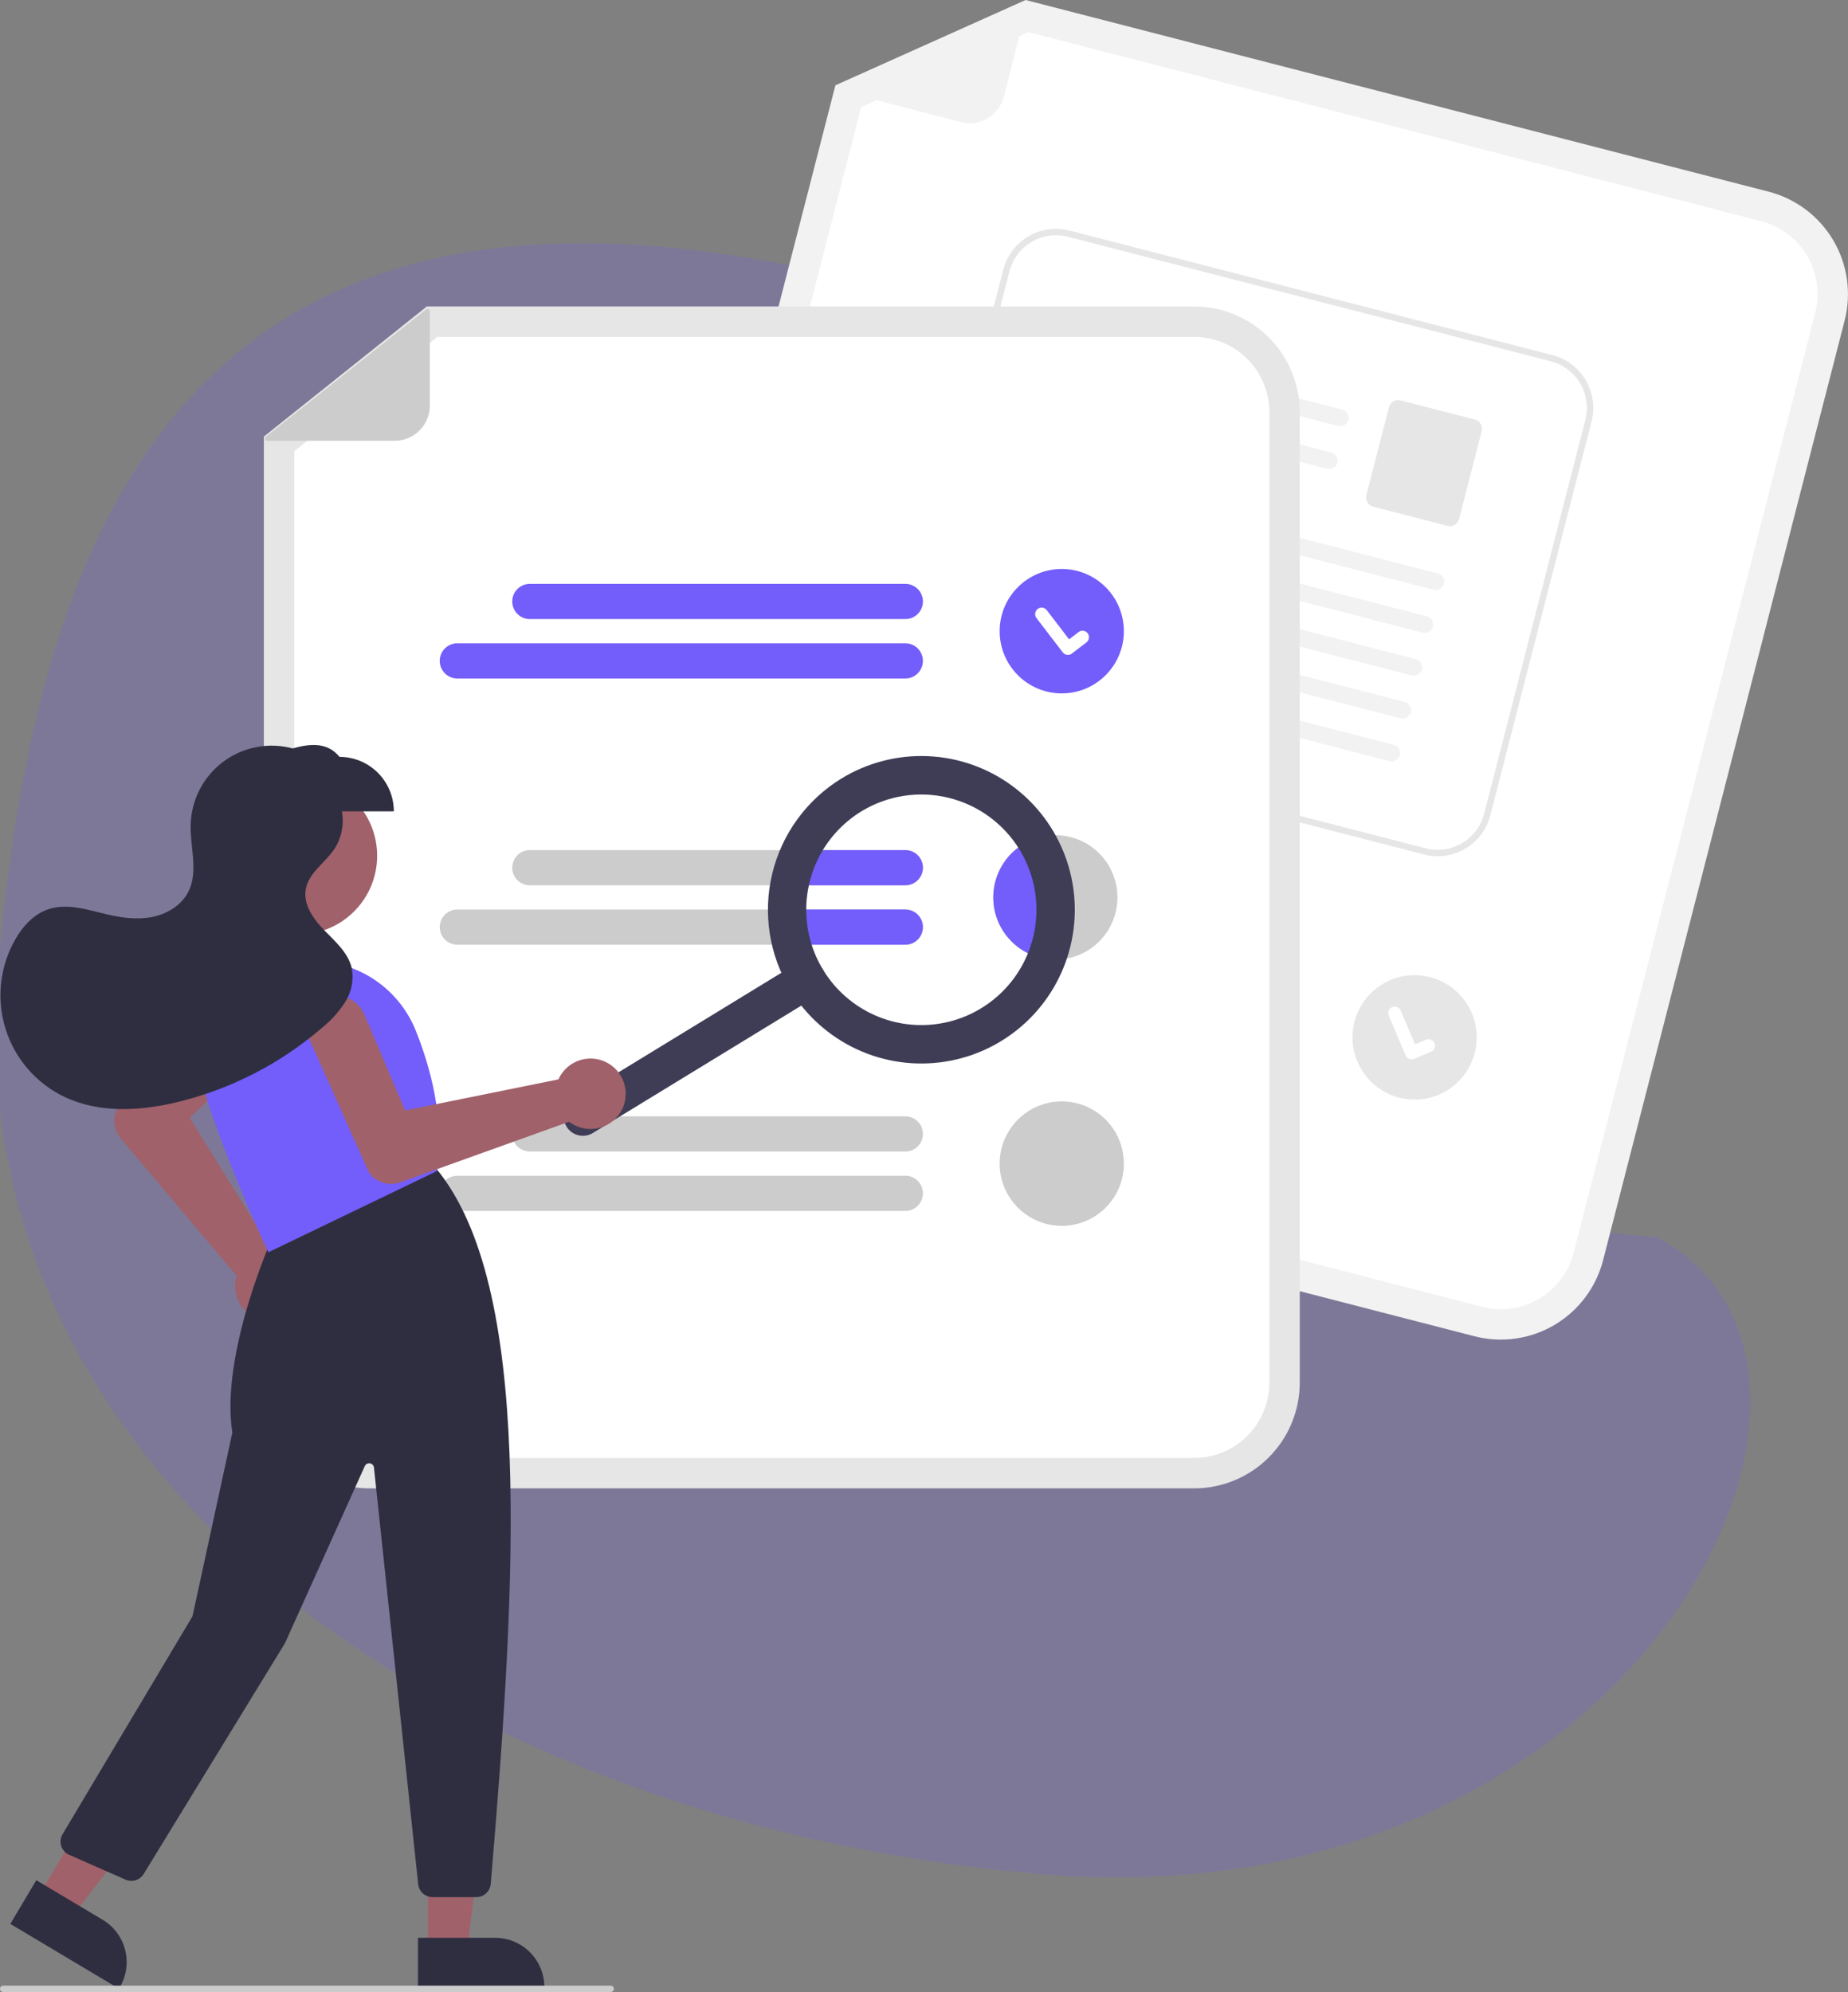 <svg width="423" height="456" viewBox="0 0 423 456" fill="none" xmlns="http://www.w3.org/2000/svg">
<rect x="0" y="0" width="423" height="456" fill="#808080" stroke="none"/>
<g clip-path="url(#clip0_63_1255)">
<path d="M-0.485 222.59C-10.062 336.85 101.895 417.58 238.551 429.034C375.207 440.488 436.555 313.134 379.2 283.198C175.966 266.164 314.126 125.602 236.407 76.14C51.43 12.207 9.092 108.331 -0.485 222.59Z" fill="#735DFB" fill-opacity="0.2"/>
<path d="M154.679 258.719L337.527 305.893C343.729 307.486 350.309 306.549 355.822 303.287C361.336 300.025 365.333 294.706 366.937 288.496L422.235 73.353C423.824 67.139 422.889 60.547 419.633 55.023C416.378 49.499 411.068 45.494 404.87 43.888L234.76 0L191.22 19.528L137.314 229.254C135.724 235.468 136.66 242.06 139.915 247.584C143.171 253.108 148.48 257.113 154.679 258.719V258.719Z" fill="#F2F2F2"/>
<path d="M403.135 50.633C407.55 51.777 411.331 54.629 413.649 58.563C415.967 62.496 416.633 67.191 415.501 71.616L360.203 286.759C359.061 291.181 356.215 294.969 352.289 297.292C348.362 299.615 343.677 300.282 339.26 299.148L156.412 251.974C151.998 250.83 148.217 247.978 145.899 244.044C143.581 240.111 142.914 235.416 144.046 230.991L197.117 24.515L235.381 7.353L403.135 50.633Z" fill="white"/>
<path d="M191.684 20.638L219.982 27.939C222.048 28.472 224.241 28.16 226.078 27.074C227.914 25.987 229.245 24.214 229.777 22.144L235.159 1.204C235.183 1.113 235.18 1.016 235.152 0.926C235.123 0.836 235.07 0.756 234.997 0.694C234.925 0.633 234.837 0.594 234.744 0.58C234.65 0.567 234.555 0.58 234.469 0.619L191.605 19.69C191.51 19.732 191.43 19.803 191.377 19.893C191.324 19.983 191.3 20.088 191.308 20.192C191.317 20.296 191.358 20.395 191.425 20.475C191.492 20.555 191.583 20.612 191.684 20.638V20.638Z" fill="#F2F2F2"/>
<path d="M206.572 204.365L289.82 225.843C290.331 225.975 290.863 226.005 291.386 225.93C291.909 225.856 292.413 225.68 292.867 225.411C293.322 225.141 293.72 224.785 294.037 224.362C294.354 223.94 294.585 223.458 294.717 222.946C294.849 222.433 294.879 221.9 294.805 221.376C294.73 220.852 294.554 220.348 294.286 219.892C294.017 219.437 293.662 219.038 293.24 218.72C292.817 218.402 292.337 218.171 291.825 218.039L208.578 196.561C208.066 196.429 207.534 196.4 207.011 196.474C206.488 196.548 205.985 196.725 205.53 196.994C205.075 197.263 204.678 197.619 204.36 198.042C204.043 198.465 203.812 198.946 203.68 199.459C203.548 199.971 203.519 200.504 203.593 201.028C203.667 201.552 203.843 202.056 204.112 202.512C204.38 202.968 204.736 203.366 205.158 203.684C205.58 204.002 206.06 204.233 206.572 204.365Z" fill="#CCCCCC"/>
<path d="M187.121 213.39L286.434 239.012C287.467 239.279 288.564 239.123 289.482 238.58C290.401 238.036 291.066 237.15 291.332 236.115C291.598 235.08 291.443 233.982 290.9 233.062C290.358 232.141 289.473 231.475 288.44 231.208L189.127 205.586C188.094 205.32 186.999 205.477 186.081 206.02C185.163 206.563 184.499 207.45 184.233 208.484C183.967 209.518 184.122 210.616 184.663 211.536C185.205 212.456 186.089 213.123 187.121 213.39V213.39Z" fill="#CCCCCC"/>
<path d="M323.797 251.71C315.946 251.71 309.582 245.334 309.582 237.469C309.582 229.604 315.946 223.228 323.797 223.228C331.647 223.228 338.011 229.604 338.011 237.469C338.011 245.334 331.647 251.71 323.797 251.71Z" fill="#E6E6E6"/>
<path d="M215.423 167.095L325.985 195.609C329.18 196.429 332.569 195.946 335.41 194.266C338.25 192.585 340.309 189.845 341.134 186.645L364.304 96.468C365.123 93.266 364.641 89.871 362.963 87.025C361.286 84.18 358.551 82.117 355.357 81.29L244.796 52.776C241.6 51.956 238.211 52.439 235.371 54.119C232.531 55.8 230.472 58.54 229.646 61.739L206.476 151.917C205.658 155.118 206.14 158.514 207.817 161.36C209.494 164.205 212.23 166.268 215.423 167.095Z" fill="white"/>
<path d="M215.423 167.095L325.985 195.609C329.18 196.429 332.569 195.946 335.41 194.266C338.25 192.585 340.309 189.845 341.134 186.645L364.304 96.468C365.123 93.266 364.641 89.871 362.963 87.025C361.286 84.18 358.551 82.117 355.357 81.29L244.796 52.776C241.6 51.956 238.211 52.439 235.371 54.119C232.531 55.8 230.472 58.54 229.646 61.739L206.476 151.917C205.658 155.118 206.14 158.514 207.817 161.36C209.494 164.205 212.23 166.268 215.423 167.095ZM354.992 82.71C357.81 83.44 360.224 85.26 361.703 87.77C363.183 90.281 363.609 93.278 362.887 96.102L339.717 186.28C338.988 189.103 337.172 191.521 334.666 193.003C332.16 194.486 329.169 194.913 326.35 194.189L215.788 165.675C212.97 164.945 210.557 163.125 209.077 160.614C207.597 158.104 207.171 155.107 207.894 152.283L231.063 62.105C231.792 59.282 233.609 56.864 236.115 55.381C238.621 53.898 241.611 53.472 244.431 54.196L354.992 82.71Z" fill="#E6E6E6"/>
<path d="M250.405 83.097L306.204 97.487C306.692 97.624 307.213 97.57 307.662 97.336C308.112 97.102 308.456 96.706 308.625 96.227C308.704 95.978 308.731 95.714 308.705 95.454C308.678 95.193 308.599 94.94 308.473 94.711C308.346 94.482 308.174 94.281 307.967 94.121C307.76 93.961 307.522 93.844 307.269 93.779L250.469 79.13C248.175 80.295 248.779 82.677 250.406 83.097L250.405 83.097Z" fill="#F2F2F2"/>
<path d="M247.885 92.903L303.684 107.293C304.172 107.43 304.694 107.375 305.143 107.141C305.592 106.908 305.936 106.511 306.106 106.033C306.184 105.783 306.211 105.52 306.185 105.259C306.159 104.998 306.08 104.746 305.953 104.517C305.826 104.288 305.654 104.087 305.447 103.927C305.24 103.766 305.003 103.65 304.75 103.585L247.95 88.936C245.655 90.101 246.259 92.483 247.886 92.903L247.885 92.903Z" fill="#F2F2F2"/>
<path d="M314.312 115.987L331.341 120.379C331.898 120.522 332.488 120.438 332.982 120.145C333.476 119.853 333.835 119.376 333.978 118.819L339.151 98.685C339.294 98.128 339.21 97.537 338.918 97.041C338.626 96.546 338.15 96.187 337.594 96.043L320.565 91.651C320.009 91.509 319.419 91.593 318.924 91.885C318.43 92.178 318.072 92.655 317.928 93.212L312.755 113.345C312.612 113.903 312.696 114.494 312.988 114.989C313.28 115.484 313.756 115.843 314.312 115.987V115.987Z" fill="#E6E6E6"/>
<path d="M242.889 113.022L328.048 134.985C328.536 135.121 329.057 135.067 329.507 134.833C329.956 134.599 330.3 134.203 330.469 133.725C330.548 133.475 330.575 133.212 330.549 132.951C330.523 132.69 330.444 132.438 330.317 132.209C330.19 131.98 330.018 131.779 329.811 131.618C329.604 131.458 329.367 131.342 329.113 131.277L242.952 109.056C240.658 110.22 241.262 112.603 242.889 113.022L242.889 113.022Z" fill="#F2F2F2"/>
<path d="M240.369 122.831L325.528 144.794C326.016 144.93 326.537 144.876 326.987 144.642C327.436 144.408 327.78 144.012 327.949 143.534C328.028 143.284 328.055 143.02 328.029 142.76C328.003 142.499 327.924 142.246 327.797 142.017C327.67 141.788 327.498 141.587 327.291 141.427C327.084 141.267 326.847 141.15 326.593 141.085L240.432 118.864C238.138 120.029 238.742 122.411 240.369 122.831V122.831Z" fill="#F2F2F2"/>
<path d="M237.85 132.633L323.01 154.596C323.497 154.732 324.019 154.678 324.468 154.444C324.918 154.21 325.262 153.814 325.431 153.336C325.509 153.086 325.537 152.823 325.51 152.562C325.484 152.301 325.405 152.049 325.278 151.819C325.151 151.59 324.979 151.39 324.772 151.229C324.565 151.069 324.328 150.953 324.075 150.887L237.914 128.667C235.619 129.831 236.223 132.214 237.85 132.633V132.633Z" fill="#F2F2F2"/>
<path d="M235.33 142.441L320.489 164.404C320.977 164.54 321.499 164.486 321.948 164.252C322.398 164.018 322.742 163.622 322.911 163.144C322.989 162.894 323.017 162.631 322.99 162.37C322.964 162.109 322.885 161.857 322.758 161.628C322.631 161.398 322.459 161.198 322.252 161.037C322.045 160.877 321.808 160.761 321.555 160.695L235.394 138.475C233.099 139.639 233.703 142.022 235.33 142.441L235.33 142.441Z" fill="#F2F2F2"/>
<path d="M232.812 152.245L317.971 174.207C318.459 174.344 318.98 174.289 319.43 174.055C319.879 173.822 320.223 173.425 320.392 172.947C320.471 172.697 320.498 172.434 320.472 172.173C320.446 171.912 320.367 171.66 320.24 171.431C320.113 171.202 319.941 171.001 319.734 170.841C319.527 170.68 319.29 170.564 319.036 170.499L232.875 148.278C230.581 149.443 231.184 151.825 232.812 152.245V152.245Z" fill="#F2F2F2"/>
<path d="M322.748 242.461C323.057 242.542 323.384 242.519 323.68 242.397L323.698 242.389L327.571 240.745C327.75 240.668 327.913 240.557 328.05 240.418C328.187 240.279 328.295 240.114 328.368 239.932C328.442 239.751 328.478 239.557 328.477 239.362C328.475 239.166 328.435 238.973 328.358 238.793C328.282 238.613 328.171 238.45 328.031 238.313C327.892 238.176 327.727 238.068 327.546 237.995C327.365 237.922 327.172 237.886 326.976 237.888C326.781 237.89 326.588 237.93 326.409 238.007L323.9 239.076L320.612 231.327C320.535 231.147 320.425 230.984 320.286 230.848C320.146 230.711 319.982 230.603 319.801 230.53C319.62 230.457 319.427 230.42 319.232 230.422C319.037 230.424 318.845 230.464 318.665 230.54L318.665 230.541L318.685 230.591L318.664 230.54C318.302 230.695 318.016 230.987 317.869 231.353C317.722 231.719 317.726 232.128 317.879 232.491L321.748 241.602C321.837 241.813 321.974 241.999 322.147 242.148C322.321 242.296 322.526 242.403 322.747 242.459L322.748 242.461Z" fill="white"/>
<path d="M84.546 340.705H273.358C279.761 340.697 285.9 338.146 290.427 333.61C294.955 329.074 297.502 322.924 297.509 316.509V94.347C297.502 87.932 294.955 81.782 290.427 77.246C285.9 72.71 279.761 70.159 273.358 70.151H97.699L60.395 99.941V316.509C60.402 322.924 62.949 329.074 67.477 333.61C72.004 338.146 78.143 340.697 84.546 340.705V340.705Z" fill="#E6E6E6"/>
<path d="M273.359 77.117C277.918 77.122 282.29 78.939 285.514 82.169C288.738 85.399 290.551 89.779 290.557 94.347V316.509C290.552 321.077 288.738 325.456 285.514 328.687C282.29 331.917 277.918 333.734 273.359 333.739H84.546C79.986 333.734 75.615 331.917 72.391 328.687C69.166 325.456 67.353 321.077 67.348 316.509V103.296L100.131 77.117H273.359Z" fill="white"/>
<path d="M121.27 141.716H207.234C208.3 141.716 209.323 141.291 210.077 140.536C210.832 139.78 211.255 138.755 211.255 137.686C211.255 136.618 210.832 135.593 210.077 134.837C209.323 134.082 208.3 133.657 207.234 133.657H121.27C120.203 133.657 119.18 134.082 118.426 134.837C117.672 135.593 117.248 136.618 117.248 137.686C117.248 138.755 117.672 139.78 118.426 140.536C119.18 141.291 120.203 141.716 121.27 141.716V141.716Z" fill="#735DFB"/>
<path d="M104.68 155.314H207.234C208.299 155.313 209.321 154.888 210.074 154.132C210.827 153.377 211.25 152.353 211.25 151.285C211.25 150.217 210.827 149.193 210.074 148.438C209.321 147.682 208.299 147.257 207.234 147.256H104.68C104.152 147.255 103.628 147.359 103.14 147.561C102.651 147.763 102.207 148.06 101.833 148.434C101.459 148.808 101.162 149.253 100.96 149.742C100.758 150.231 100.653 150.756 100.653 151.285C100.653 151.815 100.758 152.339 100.96 152.828C101.162 153.317 101.459 153.762 101.833 154.136C102.207 154.51 102.651 154.807 103.14 155.009C103.628 155.211 104.152 155.315 104.68 155.314V155.314Z" fill="#735DFB"/>
<path d="M121.27 194.597H207.231C208.297 194.597 209.32 195.022 210.074 195.777C210.828 196.533 211.252 197.558 211.252 198.626C211.252 199.695 210.828 200.719 210.074 201.475C209.32 202.231 208.297 202.655 207.231 202.655H121.27C120.203 202.655 119.18 202.231 118.426 201.475C117.672 200.719 117.248 199.695 117.248 198.626C117.248 197.558 117.672 196.533 118.426 195.777C119.18 195.022 120.203 194.597 121.27 194.597V194.597Z" fill="#CCCCCC"/>
<path d="M104.679 208.198H207.231C208.297 208.198 209.32 208.623 210.074 209.378C210.828 210.134 211.252 211.159 211.252 212.227C211.252 213.296 210.828 214.321 210.074 215.076C209.32 215.832 208.297 216.256 207.231 216.256H104.679C103.612 216.256 102.59 215.832 101.835 215.076C101.081 214.321 100.658 213.296 100.658 212.227C100.658 211.159 101.081 210.134 101.835 209.378C102.59 208.623 103.612 208.198 104.679 208.198Z" fill="#CCCCCC"/>
<path d="M121.27 263.6H207.234C208.3 263.6 209.323 263.176 210.077 262.42C210.832 261.665 211.255 260.64 211.255 259.571C211.255 258.503 210.832 257.478 210.077 256.722C209.323 255.967 208.3 255.542 207.234 255.542H121.27C120.203 255.542 119.18 255.967 118.426 256.722C117.672 257.478 117.248 258.503 117.248 259.571C117.248 260.64 117.672 261.665 118.426 262.42C119.18 263.176 120.203 263.6 121.27 263.6V263.6Z" fill="#CCCCCC"/>
<path d="M104.68 277.199H207.234C208.299 277.198 209.321 276.773 210.074 276.017C210.827 275.262 211.25 274.238 211.25 273.17C211.25 272.102 210.827 271.078 210.074 270.323C209.321 269.567 208.299 269.142 207.234 269.141H104.68C104.152 269.14 103.628 269.244 103.14 269.446C102.651 269.648 102.207 269.945 101.833 270.319C101.459 270.693 101.162 271.137 100.96 271.627C100.758 272.116 100.653 272.64 100.653 273.17C100.653 273.699 100.758 274.224 100.96 274.713C101.162 275.202 101.459 275.647 101.833 276.021C102.207 276.395 102.651 276.692 103.14 276.894C103.628 277.096 104.152 277.2 104.68 277.199Z" fill="#CCCCCC"/>
<path d="M243.031 158.727C235.181 158.727 228.817 152.351 228.817 144.486C228.817 136.621 235.181 130.245 243.031 130.245C250.882 130.245 257.246 136.621 257.246 144.486C257.246 152.351 250.882 158.727 243.031 158.727Z" fill="#735DFB"/>
<path d="M244.44 149.918C244.76 149.919 245.071 149.815 245.327 149.623L245.343 149.611L248.683 147.051C248.838 146.932 248.969 146.784 249.067 146.615C249.165 146.445 249.228 146.258 249.254 146.065C249.28 145.871 249.267 145.674 249.217 145.485C249.167 145.296 249.079 145.119 248.961 144.963C248.842 144.808 248.694 144.678 248.525 144.58C248.356 144.482 248.169 144.419 247.975 144.393C247.782 144.368 247.585 144.381 247.397 144.432C247.208 144.483 247.031 144.57 246.877 144.69L244.713 146.352L239.6 139.669C239.481 139.514 239.333 139.384 239.165 139.286C238.996 139.189 238.81 139.125 238.617 139.1C238.423 139.074 238.227 139.087 238.039 139.137C237.851 139.188 237.674 139.275 237.519 139.394L237.519 139.394L237.551 139.438L237.518 139.394C237.206 139.634 237.002 139.989 236.951 140.38C236.899 140.77 237.004 141.166 237.244 141.479L243.258 149.336C243.397 149.517 243.576 149.664 243.781 149.764C243.985 149.865 244.21 149.917 244.439 149.916L244.44 149.918Z" fill="white"/>
<path d="M227.355 205.427C227.355 207.297 227.722 209.149 228.436 210.878C229.15 212.606 230.196 214.176 231.516 215.499C232.836 216.822 234.403 217.872 236.127 218.588C237.852 219.304 239.701 219.673 241.568 219.673C241.69 219.675 241.812 219.67 241.933 219.658C244.728 219.586 247.44 218.69 249.729 217.082C252.018 215.474 253.783 213.225 254.803 210.617C255.823 208.009 256.053 205.157 255.463 202.419C254.873 199.681 253.491 197.178 251.489 195.223C249.486 193.268 246.953 191.949 244.205 191.429C241.458 190.91 238.619 191.213 236.043 192.303C233.467 193.392 231.269 195.218 229.724 197.552C228.178 199.886 227.355 202.625 227.355 205.427V205.427Z" fill="#CCCCCC"/>
<path d="M243.031 280.612C235.181 280.612 228.817 274.236 228.817 266.371C228.817 258.505 235.181 252.129 243.031 252.129C250.882 252.129 257.246 258.505 257.246 266.371C257.246 274.236 250.882 280.612 243.031 280.612Z" fill="#CCCCCC"/>
<path d="M61.121 100.9H90.343C92.476 100.9 94.522 100.051 96.03 98.539C97.539 97.028 98.386 94.978 98.386 92.841V71.218C98.386 71.123 98.36 71.031 98.309 70.95C98.259 70.87 98.187 70.806 98.102 70.765C98.017 70.723 97.922 70.707 97.828 70.717C97.734 70.728 97.645 70.764 97.571 70.823L60.809 100.001C60.727 100.066 60.668 100.155 60.639 100.255C60.61 100.356 60.612 100.463 60.647 100.561C60.681 100.66 60.745 100.746 60.83 100.806C60.915 100.867 61.017 100.9 61.121 100.9Z" fill="#CCCCCC"/>
<path d="M227.356 205.427C227.355 207.297 227.722 209.149 228.436 210.878C229.15 212.606 230.197 214.176 231.516 215.499C232.836 216.822 234.403 217.872 236.128 218.588C237.852 219.304 239.701 219.673 241.568 219.673C241.69 219.675 241.812 219.67 241.934 219.658C243.77 215.069 244.478 210.105 243.998 205.185C243.518 200.264 241.864 195.531 239.175 191.386C235.868 191.954 232.869 193.674 230.706 196.244C228.543 198.813 227.356 202.066 227.356 205.427V205.427Z" fill="#735DFB"/>
<path d="M211.255 198.63C211.253 197.561 210.829 196.536 210.074 195.78C209.32 195.025 208.297 194.599 207.23 194.597H185.81C184.558 197.147 183.669 199.859 183.168 202.655H207.23C208.296 202.655 209.319 202.231 210.074 201.476C210.828 200.722 211.253 199.698 211.255 198.63V198.63Z" fill="#735DFB"/>
<path d="M182.67 208.198C182.669 210.92 183.028 213.629 183.739 216.256H207.231C208.297 216.256 209.32 215.832 210.074 215.076C210.828 214.321 211.252 213.296 211.252 212.227C211.252 211.159 210.828 210.134 210.074 209.378C209.32 208.623 208.297 208.198 207.231 208.198H182.67Z" fill="#735DFB"/>
<path d="M129.67 257.893C130.276 258.889 131.253 259.603 132.384 259.877C133.516 260.152 134.711 259.965 135.705 259.358L186.937 228.049C187.429 227.749 187.857 227.354 188.197 226.887C188.537 226.42 188.782 225.891 188.918 225.33C189.053 224.768 189.077 224.185 188.988 223.615C188.899 223.044 188.699 222.496 188.399 222.003C188.098 221.51 187.704 221.081 187.238 220.74C186.773 220.4 186.244 220.154 185.684 220.018C185.123 219.882 184.542 219.858 183.972 219.947C183.402 220.036 182.856 220.237 182.363 220.538L131.132 251.846C130.137 252.454 129.425 253.432 129.151 254.566C128.876 255.7 129.063 256.897 129.67 257.893V257.893Z" fill="#3F3D56"/>
<path d="M180.901 226.585C184.519 232.528 189.815 237.262 196.118 240.189C202.421 243.116 209.45 244.105 216.314 243.03C223.178 241.956 229.571 238.866 234.682 234.151C239.794 229.437 243.395 223.31 245.031 216.545C246.667 209.78 246.264 202.681 243.872 196.145C241.481 189.61 237.209 183.932 231.597 179.829C225.985 175.726 219.284 173.382 212.342 173.095C205.401 172.807 198.53 174.588 192.598 178.213C184.653 183.081 178.959 190.907 176.766 199.976C174.573 209.044 176.06 218.614 180.901 226.585ZM233.383 194.513C236.096 198.97 237.429 204.133 237.214 209.349C236.999 214.565 235.244 219.6 232.173 223.817C229.101 228.034 224.851 231.244 219.958 233.041C215.066 234.838 209.752 235.141 204.687 233.912C199.623 232.683 195.036 229.976 191.507 226.136C187.978 222.295 185.665 217.492 184.861 212.334C184.056 207.176 184.796 201.895 186.988 197.158C189.179 192.422 192.723 188.443 197.171 185.724C203.139 182.087 210.302 180.969 217.091 182.617C223.88 184.265 229.739 188.543 233.383 194.513V194.513Z" fill="#3F3D56"/>
<path d="M68.352 213.901C58.425 213.901 50.378 205.838 50.378 195.893C50.378 185.947 58.425 177.884 68.352 177.884C78.279 177.884 86.327 185.947 86.327 195.893C86.327 205.838 78.279 213.901 68.352 213.901Z" fill="#A0616A"/>
<path d="M69.514 296.849C69.86 295.767 69.975 294.623 69.85 293.494C69.725 292.364 69.363 291.274 68.788 290.294C68.213 289.315 67.437 288.468 66.513 287.809C65.588 287.151 64.535 286.695 63.423 286.473C63.071 286.404 62.714 286.36 62.355 286.341L43.422 255.896L60.716 239.423C61.377 238.794 61.907 238.039 62.275 237.204C62.644 236.368 62.843 235.468 62.862 234.554C62.881 233.641 62.719 232.733 62.386 231.883C62.052 231.033 61.554 230.257 60.92 229.601C60.286 228.944 59.528 228.42 58.691 228.059C57.853 227.698 56.953 227.506 56.041 227.496C55.129 227.485 54.224 227.655 53.379 227.997C52.533 228.339 51.764 228.845 51.114 229.486L27.235 253.076L27.187 253.135C26.448 254.261 26.092 255.596 26.17 256.941C26.248 258.286 26.758 259.57 27.622 260.602L54.151 292.037C54.072 292.289 54.006 292.545 53.953 292.804C53.732 293.919 53.747 295.068 54 296.176C54.252 297.284 54.735 298.326 55.417 299.234C56.1 300.142 56.966 300.895 57.959 301.444C58.952 301.994 60.05 302.326 61.18 302.421C61.409 302.441 61.636 302.451 61.862 302.451C63.564 302.444 65.22 301.898 66.594 300.892C67.968 299.886 68.99 298.471 69.514 296.849V296.849Z" fill="#A0616A"/>
<path d="M97.956 446.524L106.928 446.523L111.196 411.851L97.954 411.852L97.956 446.524Z" fill="#A0616A"/>
<path d="M95.668 455.237L124.598 455.236V454.869C124.598 453.388 124.306 451.921 123.741 450.552C123.175 449.183 122.345 447.94 121.3 446.892C120.254 445.844 119.013 445.014 117.646 444.447C116.28 443.88 114.816 443.588 113.337 443.588H113.337L95.667 443.589L95.668 455.237Z" fill="#2F2E41"/>
<path d="M8.778 434.095L16.487 438.694L37.86 411.092L26.482 404.304L8.778 434.095Z" fill="#A0616A"/>
<path d="M2.362 440.409L27.22 455.237L27.407 454.922C28.163 453.649 28.662 452.239 28.875 450.773C29.088 449.307 29.01 447.813 28.647 446.377C28.283 444.941 27.641 443.591 26.757 442.404C25.872 441.216 24.763 440.215 23.493 439.457L23.492 439.457L8.31 430.4L2.362 440.409Z" fill="#2F2E41"/>
<path d="M112.328 431.254C118.338 360.349 121.914 294.478 99.942 267.607L99.772 267.399L62.796 282.218L62.735 282.35C62.61 282.622 50.313 309.723 53.182 327.951L44.061 369.985L14.322 419.873C14.083 420.275 13.932 420.723 13.878 421.187C13.825 421.652 13.87 422.123 14.012 422.568C14.154 423.014 14.389 423.424 14.701 423.772C15.014 424.12 15.396 424.397 15.823 424.586L28.747 430.283C29.476 430.6 30.295 430.645 31.055 430.407C31.814 430.169 32.462 429.665 32.881 428.988L65.231 376.138L83.503 335.602C83.602 335.382 83.771 335.201 83.983 335.087C84.195 334.972 84.439 334.931 84.677 334.969C84.915 335.008 85.134 335.123 85.3 335.298C85.466 335.474 85.569 335.699 85.595 335.939L95.724 431.326C95.808 432.137 96.19 432.887 96.795 433.433C97.4 433.978 98.185 434.279 98.998 434.277H109.045C109.869 434.272 110.662 433.96 111.269 433.401C111.876 432.842 112.254 432.077 112.328 431.254V431.254Z" fill="#2F2E41"/>
<path d="M99.818 268.169L99.994 268.085L100.022 267.891C101.403 258.205 99.768 247.443 95.162 235.905C92.892 230.257 88.673 225.615 83.272 222.823C77.872 220.032 71.651 219.277 65.741 220.696V220.696C62.337 221.536 59.145 223.075 56.366 225.216C53.587 227.358 51.282 230.054 49.597 233.134C47.933 236.182 46.92 239.544 46.621 243.005C46.322 246.466 46.744 249.952 47.86 253.242C53.666 270.252 61.198 286.168 61.274 286.327L61.432 286.659L99.818 268.169Z" fill="#735DFB"/>
<path d="M140.161 244.045C139.271 243.34 138.242 242.833 137.142 242.554C136.042 242.276 134.896 242.234 133.779 242.431C132.661 242.627 131.598 243.058 130.659 243.695C129.719 244.332 128.925 245.161 128.327 246.127C128.139 246.433 127.973 246.753 127.83 247.083L92.736 254.189L83.392 232.19C83.035 231.35 82.515 230.588 81.863 229.95C81.21 229.312 80.438 228.81 79.591 228.472C78.744 228.134 77.838 227.968 76.927 227.983C76.015 227.998 75.115 228.194 74.279 228.56C73.444 228.925 72.689 229.452 72.058 230.112C71.427 230.771 70.932 231.549 70.603 232.401C70.274 233.253 70.116 234.162 70.139 235.075C70.163 235.988 70.367 236.888 70.739 237.721L84.431 268.392L84.469 268.457C85.263 269.545 86.386 270.347 87.671 270.744C88.957 271.142 90.335 271.114 91.603 270.664L130.282 256.777C130.49 256.939 130.707 257.091 130.93 257.231C131.895 257.829 132.974 258.217 134.099 258.368C135.223 258.519 136.366 258.431 137.454 258.109C138.542 257.786 139.55 257.237 140.411 256.498C141.272 255.758 141.968 254.844 142.452 253.816C142.551 253.609 142.64 253.399 142.719 253.187C143.308 251.587 143.378 249.842 142.919 248.2C142.46 246.559 141.494 245.104 140.161 244.045V244.045Z" fill="#A0616A"/>
<path d="M3.418 215.178C5.149 212.105 7.671 209.289 11.006 208.153C15.313 206.686 19.976 208.248 24.404 209.291C27.815 210.095 31.38 210.587 34.818 209.909C38.257 209.231 41.573 207.226 43.138 204.084C45.439 199.462 43.501 193.951 43.641 188.787C43.712 185.977 44.42 183.219 45.711 180.722C47.001 178.226 48.84 176.055 51.09 174.374C53.34 172.693 55.941 171.546 58.697 171.018C61.453 170.491 64.294 170.597 67.003 171.329C71.243 170.104 75.082 169.99 77.704 173.256C81.004 173.256 84.168 174.569 86.501 176.906C88.835 179.244 90.145 182.414 90.145 185.72H78.249C78.813 188.759 78.169 191.899 76.453 194.468C74.353 197.559 70.702 199.795 69.999 203.467C69.317 207.026 71.732 210.403 74.265 212.989C76.797 215.576 79.735 218.139 80.526 221.675C81.01 224.359 80.46 227.128 78.987 229.421C77.515 231.687 75.69 233.701 73.581 235.386C64.078 243.543 52.784 249.332 40.621 252.28C32.056 254.346 22.687 254.881 14.735 251.081C11.555 249.56 8.72 247.401 6.407 244.736C4.094 242.072 2.353 238.96 1.292 235.592C0.23 232.225 -0.129 228.676 0.237 225.164C0.603 221.652 1.685 218.253 3.418 215.178V215.178Z" fill="#2F2E41"/>
<path d="M0.732 456H139.78C139.974 456 140.16 455.923 140.297 455.785C140.435 455.648 140.512 455.461 140.512 455.267C140.512 455.072 140.435 454.886 140.297 454.748C140.16 454.611 139.974 454.534 139.78 454.534H0.732C0.538 454.534 0.352 454.611 0.214 454.748C0.077 454.886 -8.7738e-05 455.072 -8.7738e-05 455.267C-8.7738e-05 455.461 0.077 455.648 0.214 455.785C0.352 455.923 0.538 456 0.732 456Z" fill="#CCCCCC"/>
</g>
<defs>
<clipPath id="clip0_63_1255">
<rect width="423" height="456" fill="white" transform="matrix(-1 0 0 1 423 0)"/>
</clipPath>
</defs>
</svg>
